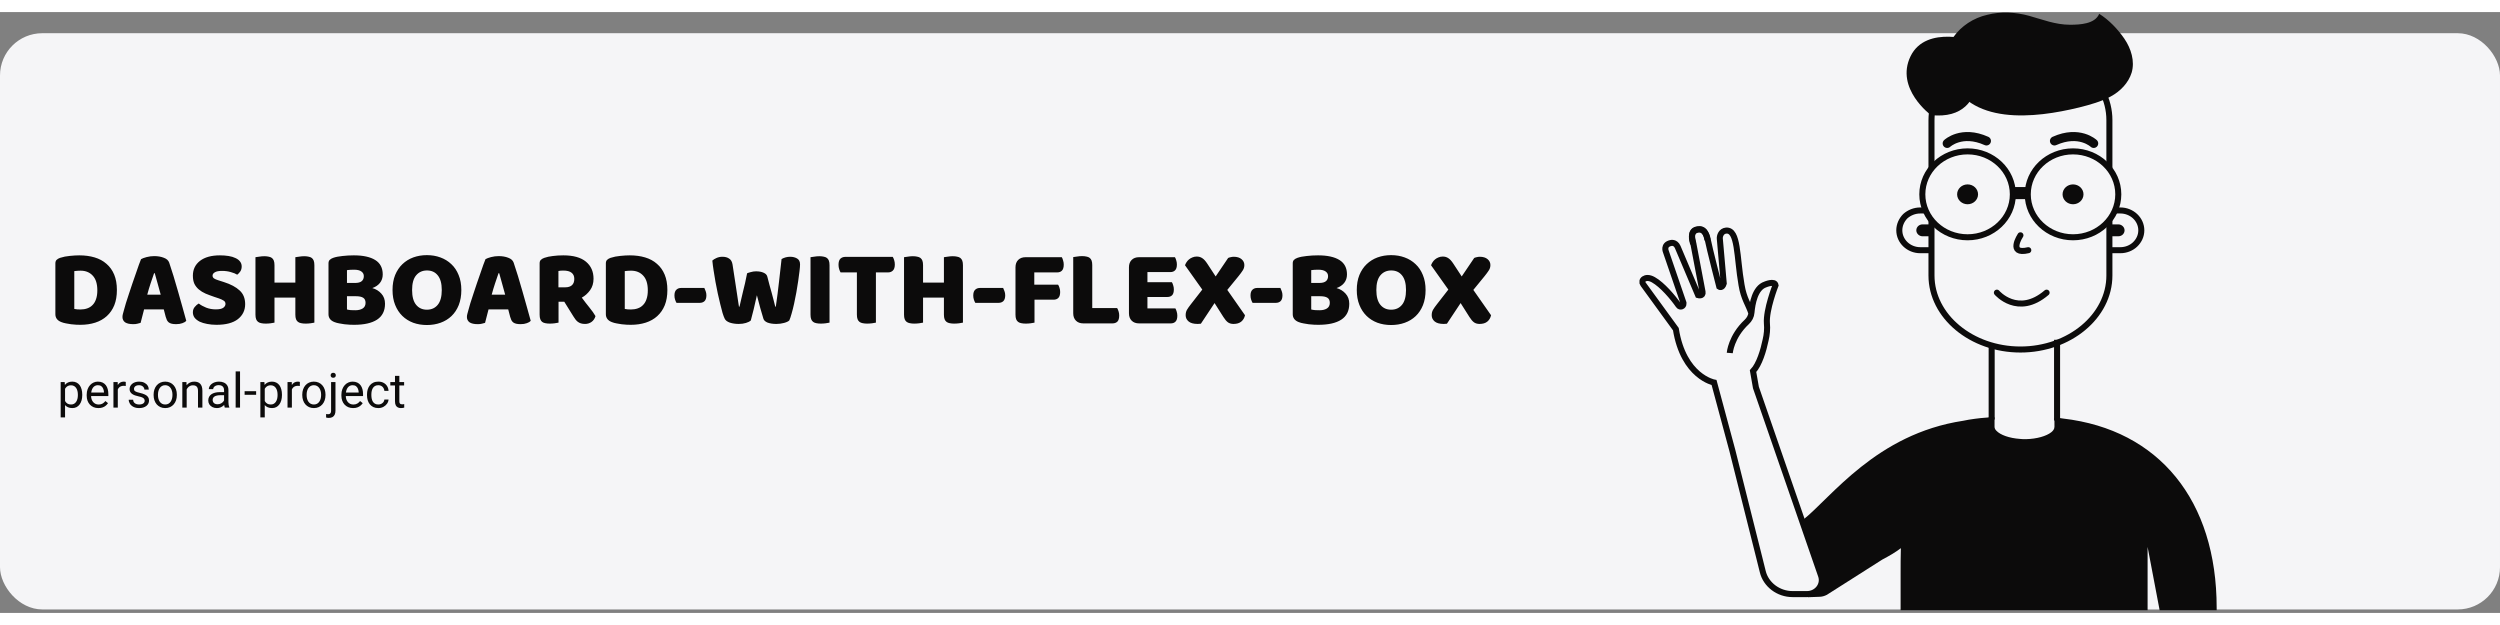 <svg width="828" height="207" viewBox="0 0 828 199" fill="none" xmlns="http://www.w3.org/2000/svg">
<rect x="0" y="0" width="828" height="199" fill="#808080" stroke="none"/>
<rect y="7" width="828" height="190.847" rx="14" fill="#F5F5F7"/>
<path d="M24.604 98.32C24.868 98.368 25.192 98.416 25.576 98.464C25.96 98.488 26.32 98.5 26.656 98.5C27.472 98.5 28.216 98.38 28.888 98.14C29.584 97.9 30.172 97.528 30.652 97.024C31.156 96.52 31.54 95.872 31.804 95.08C32.092 94.264 32.236 93.292 32.236 92.164C32.236 90.004 31.732 88.384 30.724 87.304C29.716 86.2 28.372 85.648 26.692 85.648C26.356 85.648 26.008 85.66 25.648 85.684C25.312 85.708 24.964 85.744 24.604 85.792V98.32ZM26.62 103.576C26.212 103.576 25.744 103.564 25.216 103.54C24.688 103.516 24.136 103.468 23.56 103.396C23.008 103.324 22.444 103.228 21.868 103.108C21.316 103.012 20.8 102.868 20.32 102.676C19 102.172 18.34 101.296 18.34 100.048V83.236C18.34 82.732 18.472 82.348 18.736 82.084C19.024 81.796 19.408 81.568 19.888 81.4C20.92 81.064 22.012 80.848 23.164 80.752C24.316 80.632 25.348 80.572 26.26 80.572C28.132 80.572 29.824 80.8 31.336 81.256C32.872 81.712 34.18 82.42 35.26 83.38C36.364 84.316 37.216 85.504 37.816 86.944C38.416 88.384 38.716 90.088 38.716 92.056C38.716 93.976 38.428 95.656 37.852 97.096C37.276 98.512 36.448 99.712 35.368 100.696C34.312 101.656 33.04 102.376 31.552 102.856C30.064 103.336 28.42 103.576 26.62 103.576ZM46.715 81.832C47.123 81.592 47.734 81.364 48.55 81.148C49.391 80.932 50.23 80.824 51.071 80.824C52.27 80.824 53.327 81.004 54.239 81.364C55.175 81.7 55.775 82.24 56.038 82.984C56.471 84.232 56.938 85.684 57.443 87.34C57.947 88.996 58.45 90.712 58.955 92.488C59.459 94.24 59.95 95.98 60.431 97.708C60.91 99.412 61.331 100.924 61.691 102.244C61.403 102.58 60.971 102.844 60.395 103.036C59.819 103.252 59.135 103.36 58.343 103.36C57.767 103.36 57.275 103.312 56.867 103.216C56.483 103.12 56.158 102.976 55.895 102.784C55.654 102.592 55.45 102.34 55.282 102.028C55.139 101.716 55.007 101.356 54.886 100.948L54.239 98.464H47.722C47.531 99.184 47.339 99.928 47.147 100.696C46.955 101.464 46.763 102.208 46.571 102.928C46.234 103.048 45.874 103.144 45.49 103.216C45.13 103.312 44.687 103.36 44.158 103.36C42.934 103.36 42.023 103.156 41.422 102.748C40.846 102.316 40.559 101.728 40.559 100.984C40.559 100.648 40.606 100.312 40.703 99.976C40.798 99.64 40.907 99.244 41.026 98.788C41.194 98.14 41.422 97.336 41.711 96.376C42.023 95.416 42.358 94.384 42.718 93.28C43.078 92.152 43.462 91 43.87 89.824C44.279 88.648 44.663 87.544 45.023 86.512C45.383 85.456 45.706 84.52 45.995 83.704C46.306 82.888 46.547 82.264 46.715 81.832ZM51.035 86.476C50.699 87.484 50.315 88.612 49.883 89.86C49.474 91.084 49.102 92.332 48.767 93.604H53.23C52.895 92.308 52.547 91.048 52.187 89.824C51.85 88.576 51.538 87.46 51.251 86.476H51.035ZM70.973 94.324C69.917 93.964 68.957 93.604 68.093 93.244C67.229 92.86 66.485 92.404 65.861 91.876C65.237 91.348 64.745 90.724 64.385 90.004C64.049 89.26 63.881 88.36 63.881 87.304C63.881 85.264 64.661 83.632 66.221 82.408C67.805 81.184 70.013 80.572 72.845 80.572C73.877 80.572 74.837 80.644 75.725 80.788C76.613 80.932 77.369 81.16 77.993 81.472C78.641 81.76 79.145 82.144 79.505 82.624C79.865 83.08 80.045 83.62 80.045 84.244C80.045 84.868 79.901 85.408 79.613 85.864C79.325 86.296 78.977 86.668 78.569 86.98C78.041 86.644 77.333 86.356 76.445 86.116C75.557 85.852 74.585 85.72 73.529 85.72C72.449 85.72 71.657 85.876 71.153 86.188C70.649 86.476 70.397 86.848 70.397 87.304C70.397 87.664 70.553 87.964 70.865 88.204C71.177 88.42 71.645 88.624 72.269 88.816L74.177 89.428C76.433 90.148 78.161 91.072 79.361 92.2C80.585 93.304 81.197 94.816 81.197 96.736C81.197 98.776 80.393 100.432 78.785 101.704C77.177 102.952 74.813 103.576 71.693 103.576C70.589 103.576 69.557 103.48 68.597 103.288C67.661 103.12 66.833 102.868 66.113 102.532C65.417 102.172 64.865 101.74 64.457 101.236C64.073 100.708 63.881 100.108 63.881 99.436C63.881 98.74 64.085 98.152 64.493 97.672C64.901 97.168 65.345 96.784 65.825 96.52C66.497 97.048 67.313 97.504 68.273 97.888C69.257 98.272 70.325 98.464 71.477 98.464C72.653 98.464 73.481 98.284 73.961 97.924C74.441 97.564 74.681 97.144 74.681 96.664C74.681 96.184 74.489 95.824 74.105 95.584C73.721 95.32 73.181 95.068 72.485 94.828L70.973 94.324ZM104.122 102.856C103.858 102.928 103.438 103 102.862 103.072C102.31 103.144 101.758 103.18 101.206 103.18C100.654 103.18 100.162 103.132 99.73 103.036C99.322 102.964 98.974 102.82 98.686 102.604C98.397 102.388 98.181 102.088 98.037 101.704C97.894 101.32 97.822 100.816 97.822 100.192V94.576H90.909V102.856C90.645 102.928 90.225 103 89.65 103.072C89.097 103.144 88.546 103.18 87.993 103.18C87.442 103.18 86.95 103.132 86.517 103.036C86.109 102.964 85.761 102.82 85.474 102.604C85.186 102.388 84.969 102.088 84.826 101.704C84.681 101.32 84.609 100.816 84.609 100.192V81.184C84.874 81.136 85.293 81.076 85.87 81.004C86.445 80.908 86.998 80.86 87.525 80.86C88.078 80.86 88.558 80.908 88.966 81.004C89.397 81.076 89.757 81.22 90.046 81.436C90.334 81.652 90.549 81.952 90.694 82.336C90.838 82.72 90.909 83.224 90.909 83.848V89.608H97.822V81.184C98.085 81.136 98.505 81.076 99.082 81.004C99.657 80.908 100.21 80.86 100.738 80.86C101.29 80.86 101.77 80.908 102.178 81.004C102.61 81.076 102.97 81.22 103.258 81.436C103.546 81.652 103.762 81.952 103.906 82.336C104.05 82.72 104.122 83.224 104.122 83.848V102.856ZM114.917 98.5C115.253 98.596 115.685 98.668 116.213 98.716C116.741 98.74 117.245 98.752 117.725 98.752C118.685 98.752 119.477 98.56 120.101 98.176C120.749 97.768 121.073 97.144 121.073 96.304C121.073 95.512 120.809 94.948 120.281 94.612C119.753 94.276 118.949 94.108 117.869 94.108H114.917V98.5ZM114.917 89.716H117.545C118.577 89.716 119.321 89.524 119.777 89.14C120.257 88.756 120.497 88.192 120.497 87.448C120.497 86.8 120.221 86.284 119.669 85.9C119.141 85.516 118.337 85.324 117.257 85.324C116.897 85.324 116.477 85.336 115.997 85.36C115.541 85.384 115.181 85.42 114.917 85.468V89.716ZM117.257 103.576C116.849 103.576 116.369 103.564 115.817 103.54C115.265 103.516 114.689 103.468 114.089 103.396C113.513 103.324 112.937 103.228 112.361 103.108C111.785 103.012 111.257 102.868 110.777 102.676C109.457 102.172 108.797 101.296 108.797 100.048V83.236C108.797 82.732 108.929 82.348 109.193 82.084C109.481 81.796 109.865 81.568 110.345 81.4C111.161 81.112 112.181 80.908 113.405 80.788C114.629 80.644 115.889 80.572 117.185 80.572C120.257 80.572 122.621 81.088 124.277 82.12C125.933 83.152 126.761 84.748 126.761 86.908C126.761 87.988 126.449 88.924 125.825 89.716C125.201 90.484 124.361 91.048 123.305 91.408C124.505 91.744 125.501 92.356 126.293 93.244C127.109 94.132 127.517 95.248 127.517 96.592C127.517 98.968 126.629 100.732 124.853 101.884C123.101 103.012 120.569 103.576 117.257 103.576ZM130.006 92.056C130.006 90.184 130.294 88.528 130.87 87.088C131.47 85.648 132.274 84.448 133.282 83.488C134.314 82.504 135.514 81.76 136.882 81.256C138.274 80.752 139.774 80.5 141.382 80.5C142.99 80.5 144.478 80.752 145.846 81.256C147.238 81.76 148.45 82.504 149.482 83.488C150.514 84.448 151.318 85.648 151.894 87.088C152.494 88.528 152.794 90.184 152.794 92.056C152.794 93.928 152.506 95.596 151.93 97.06C151.354 98.5 150.55 99.712 149.518 100.696C148.51 101.656 147.31 102.388 145.918 102.892C144.526 103.396 143.014 103.648 141.382 103.648C139.75 103.648 138.238 103.396 136.846 102.892C135.454 102.364 134.254 101.608 133.246 100.624C132.238 99.64 131.446 98.428 130.87 96.988C130.294 95.548 130.006 93.904 130.006 92.056ZM136.486 92.056C136.486 94.24 136.93 95.872 137.818 96.952C138.706 98.032 139.894 98.572 141.382 98.572C142.894 98.572 144.094 98.032 144.982 96.952C145.87 95.872 146.314 94.24 146.314 92.056C146.314 89.896 145.87 88.276 144.982 87.196C144.118 86.116 142.93 85.576 141.418 85.576C139.93 85.576 138.73 86.116 137.818 87.196C136.93 88.252 136.486 89.872 136.486 92.056ZM160.797 81.832C161.205 81.592 161.817 81.364 162.633 81.148C163.473 80.932 164.313 80.824 165.153 80.824C166.353 80.824 167.409 81.004 168.321 81.364C169.257 81.7 169.857 82.24 170.121 82.984C170.553 84.232 171.021 85.684 171.525 87.34C172.029 88.996 172.533 90.712 173.037 92.488C173.541 94.24 174.033 95.98 174.513 97.708C174.993 99.412 175.413 100.924 175.773 102.244C175.485 102.58 175.053 102.844 174.477 103.036C173.901 103.252 173.217 103.36 172.425 103.36C171.849 103.36 171.357 103.312 170.949 103.216C170.565 103.12 170.241 102.976 169.977 102.784C169.737 102.592 169.533 102.34 169.365 102.028C169.221 101.716 169.089 101.356 168.969 100.948L168.321 98.464H161.805C161.613 99.184 161.421 99.928 161.229 100.696C161.037 101.464 160.845 102.208 160.653 102.928C160.317 103.048 159.957 103.144 159.573 103.216C159.213 103.312 158.769 103.36 158.241 103.36C157.017 103.36 156.105 103.156 155.505 102.748C154.929 102.316 154.641 101.728 154.641 100.984C154.641 100.648 154.689 100.312 154.785 99.976C154.881 99.64 154.989 99.244 155.109 98.788C155.277 98.14 155.505 97.336 155.793 96.376C156.105 95.416 156.441 94.384 156.801 93.28C157.161 92.152 157.545 91 157.953 89.824C158.361 88.648 158.744 87.544 159.104 86.512C159.465 85.456 159.789 84.52 160.077 83.704C160.389 82.888 160.629 82.264 160.797 81.832ZM165.117 86.476C164.781 87.484 164.397 88.612 163.965 89.86C163.557 91.084 163.185 92.332 162.849 93.604H167.313C166.977 92.308 166.629 91.048 166.269 89.824C165.933 88.576 165.621 87.46 165.333 86.476H165.117ZM184.987 95.944V102.856C184.723 102.928 184.303 103 183.727 103.072C183.175 103.144 182.623 103.18 182.071 103.18C181.519 103.18 181.027 103.132 180.595 103.036C180.187 102.964 179.839 102.82 179.551 102.604C179.287 102.388 179.083 102.088 178.939 101.704C178.795 101.32 178.723 100.816 178.723 100.192V83.236C178.723 82.732 178.855 82.348 179.119 82.084C179.407 81.796 179.791 81.568 180.271 81.4C181.087 81.112 182.035 80.908 183.115 80.788C184.195 80.644 185.347 80.572 186.571 80.572C189.883 80.572 192.379 81.268 194.059 82.66C195.739 84.052 196.579 85.936 196.579 88.312C196.579 89.8 196.195 91.072 195.427 92.128C194.659 93.184 193.747 94 192.691 94.576C193.555 95.752 194.407 96.856 195.247 97.888C196.087 98.92 196.747 99.856 197.227 100.696C196.987 101.536 196.543 102.184 195.895 102.64C195.271 103.072 194.563 103.288 193.771 103.288C193.243 103.288 192.787 103.228 192.403 103.108C192.019 102.988 191.683 102.82 191.395 102.604C191.107 102.388 190.843 102.124 190.603 101.812C190.363 101.5 190.135 101.164 189.919 100.804L186.895 95.944H184.987ZM187.255 91.156C188.167 91.156 188.887 90.928 189.415 90.472C189.943 89.992 190.207 89.296 190.207 88.384C190.207 87.472 189.907 86.788 189.307 86.332C188.731 85.852 187.807 85.612 186.535 85.612C186.175 85.612 185.887 85.624 185.671 85.648C185.455 85.672 185.215 85.708 184.951 85.756V91.156H187.255ZM206.924 98.32C207.188 98.368 207.512 98.416 207.896 98.464C208.28 98.488 208.64 98.5 208.976 98.5C209.792 98.5 210.536 98.38 211.208 98.14C211.904 97.9 212.492 97.528 212.972 97.024C213.476 96.52 213.86 95.872 214.124 95.08C214.412 94.264 214.556 93.292 214.556 92.164C214.556 90.004 214.052 88.384 213.044 87.304C212.036 86.2 210.692 85.648 209.012 85.648C208.676 85.648 208.328 85.66 207.968 85.684C207.632 85.708 207.284 85.744 206.924 85.792V98.32ZM208.94 103.576C208.532 103.576 208.064 103.564 207.536 103.54C207.008 103.516 206.456 103.468 205.88 103.396C205.328 103.324 204.764 103.228 204.188 103.108C203.636 103.012 203.12 102.868 202.64 102.676C201.32 102.172 200.66 101.296 200.66 100.048V83.236C200.66 82.732 200.792 82.348 201.056 82.084C201.344 81.796 201.728 81.568 202.208 81.4C203.24 81.064 204.332 80.848 205.484 80.752C206.636 80.632 207.668 80.572 208.58 80.572C210.452 80.572 212.144 80.8 213.656 81.256C215.192 81.712 216.5 82.42 217.58 83.38C218.684 84.316 219.536 85.504 220.136 86.944C220.736 88.384 221.036 90.088 221.036 92.056C221.036 93.976 220.748 95.656 220.172 97.096C219.596 98.512 218.768 99.712 217.688 100.696C216.632 101.656 215.36 102.376 213.872 102.856C212.384 103.336 210.74 103.576 208.94 103.576ZM224.061 96.304C223.893 96.04 223.737 95.692 223.593 95.26C223.449 94.828 223.377 94.372 223.377 93.892C223.377 93.004 223.581 92.368 223.989 91.984C224.397 91.576 224.925 91.372 225.573 91.372H233.277C233.421 91.636 233.565 91.984 233.709 92.416C233.877 92.848 233.961 93.304 233.961 93.784C233.961 94.672 233.757 95.32 233.349 95.728C232.941 96.112 232.413 96.304 231.765 96.304H224.061ZM247.443 86.512C247.707 86.392 248.115 86.26 248.667 86.116C249.243 85.948 249.819 85.864 250.395 85.864C251.403 85.864 252.243 86.02 252.915 86.332C253.587 86.62 253.995 87.052 254.139 87.628C254.403 88.612 254.643 89.536 254.859 90.4C255.099 91.24 255.327 92.056 255.543 92.848C255.759 93.616 255.963 94.384 256.155 95.152C256.371 95.92 256.575 96.724 256.767 97.564H256.947C257.163 96.1 257.355 94.708 257.523 93.388C257.691 92.044 257.847 90.736 257.991 89.464C258.135 88.168 258.279 86.896 258.423 85.648C258.567 84.376 258.711 83.092 258.855 81.796C259.743 81.292 260.691 81.04 261.699 81.04C262.587 81.04 263.355 81.232 264.003 81.616C264.651 82 264.975 82.648 264.975 83.56C264.975 84.088 264.915 84.844 264.795 85.828C264.699 86.788 264.555 87.868 264.363 89.068C264.195 90.268 263.991 91.528 263.751 92.848C263.511 94.168 263.259 95.428 262.995 96.628C262.731 97.828 262.455 98.92 262.167 99.904C261.903 100.864 261.651 101.608 261.411 102.136C261.051 102.472 260.463 102.748 259.647 102.964C258.831 103.18 257.991 103.288 257.127 103.288C255.999 103.288 255.039 103.144 254.247 102.856C253.479 102.544 253.011 102.112 252.843 101.56C252.531 100.6 252.195 99.46 251.835 98.14C251.475 96.82 251.091 95.368 250.683 93.784C250.347 95.344 249.999 96.868 249.639 98.356C249.279 99.844 248.955 101.104 248.667 102.136C248.307 102.472 247.767 102.748 247.047 102.964C246.327 103.18 245.535 103.288 244.671 103.288C243.591 103.288 242.607 103.144 241.719 102.856C240.855 102.544 240.291 102.112 240.027 101.56C239.811 101.128 239.571 100.492 239.307 99.652C239.067 98.788 238.815 97.816 238.551 96.736C238.287 95.632 238.011 94.444 237.723 93.172C237.459 91.9 237.207 90.628 236.967 89.356C236.751 88.084 236.547 86.848 236.355 85.648C236.163 84.424 236.019 83.308 235.923 82.3C236.259 81.988 236.727 81.7 237.327 81.436C237.927 81.172 238.575 81.04 239.271 81.04C240.183 81.04 240.927 81.244 241.503 81.652C242.103 82.036 242.475 82.696 242.619 83.632C243.003 86.08 243.315 88.12 243.555 89.752C243.819 91.384 244.023 92.728 244.167 93.784C244.335 94.816 244.455 95.62 244.527 96.196C244.599 96.772 244.671 97.228 244.743 97.564H244.923C245.139 96.604 245.343 95.716 245.535 94.9C245.727 94.084 245.919 93.268 246.111 92.452C246.327 91.612 246.543 90.724 246.759 89.788C246.975 88.828 247.203 87.736 247.443 86.512ZM274.742 102.856C274.478 102.928 274.058 103 273.482 103.072C272.93 103.144 272.378 103.18 271.826 103.18C271.274 103.18 270.782 103.132 270.35 103.036C269.942 102.964 269.594 102.82 269.306 102.604C269.018 102.388 268.802 102.088 268.658 101.704C268.514 101.32 268.442 100.816 268.442 100.192V81.184C268.706 81.136 269.126 81.076 269.702 81.004C270.278 80.908 270.83 80.86 271.358 80.86C271.91 80.86 272.39 80.908 272.798 81.004C273.23 81.076 273.59 81.22 273.878 81.436C274.166 81.652 274.382 81.952 274.526 82.336C274.67 82.72 274.742 83.224 274.742 83.848V102.856ZM278.402 86.224C278.234 85.96 278.078 85.6 277.934 85.144C277.79 84.688 277.718 84.208 277.718 83.704C277.718 82.768 277.922 82.096 278.33 81.688C278.762 81.28 279.314 81.076 279.986 81.076H295.682C295.85 81.34 296.006 81.7 296.15 82.156C296.294 82.612 296.366 83.092 296.366 83.596C296.366 84.532 296.15 85.204 295.718 85.612C295.31 86.02 294.77 86.224 294.098 86.224H290.102V102.856C289.838 102.928 289.418 103 288.842 103.072C288.29 103.144 287.738 103.18 287.186 103.18C286.634 103.18 286.142 103.132 285.71 103.036C285.302 102.964 284.954 102.82 284.666 102.604C284.378 102.388 284.162 102.088 284.018 101.704C283.874 101.32 283.802 100.816 283.802 100.192V86.224H278.402ZM318.926 102.856C318.662 102.928 318.242 103 317.666 103.072C317.114 103.144 316.562 103.18 316.01 103.18C315.458 103.18 314.966 103.132 314.534 103.036C314.126 102.964 313.778 102.82 313.49 102.604C313.202 102.388 312.986 102.088 312.842 101.704C312.698 101.32 312.626 100.816 312.626 100.192V94.576H305.714V102.856C305.45 102.928 305.03 103 304.454 103.072C303.902 103.144 303.35 103.18 302.798 103.18C302.246 103.18 301.754 103.132 301.322 103.036C300.914 102.964 300.566 102.82 300.278 102.604C299.99 102.388 299.774 102.088 299.63 101.704C299.486 101.32 299.414 100.816 299.414 100.192V81.184C299.678 81.136 300.098 81.076 300.674 81.004C301.25 80.908 301.802 80.86 302.33 80.86C302.882 80.86 303.362 80.908 303.77 81.004C304.202 81.076 304.562 81.22 304.85 81.436C305.138 81.652 305.354 81.952 305.498 82.336C305.642 82.72 305.714 83.224 305.714 83.848V89.608H312.626V81.184C312.89 81.136 313.31 81.076 313.886 81.004C314.462 80.908 315.014 80.86 315.542 80.86C316.094 80.86 316.574 80.908 316.982 81.004C317.414 81.076 317.774 81.22 318.062 81.436C318.35 81.652 318.566 81.952 318.71 82.336C318.854 82.72 318.926 83.224 318.926 83.848V102.856ZM323.026 96.304C322.858 96.04 322.702 95.692 322.558 95.26C322.414 94.828 322.342 94.372 322.342 93.892C322.342 93.004 322.546 92.368 322.954 91.984C323.362 91.576 323.89 91.372 324.538 91.372H332.242C332.386 91.636 332.53 91.984 332.674 92.416C332.842 92.848 332.926 93.304 332.926 93.784C332.926 94.672 332.722 95.32 332.314 95.728C331.906 96.112 331.378 96.304 330.73 96.304H323.026ZM351.664 81.184C351.832 81.448 351.976 81.808 352.096 82.264C352.24 82.696 352.312 83.152 352.312 83.632C352.312 84.568 352.108 85.24 351.7 85.648C351.316 86.032 350.788 86.224 350.116 86.224H342.556V90.292H350.44C350.632 90.556 350.788 90.904 350.908 91.336C351.052 91.768 351.124 92.224 351.124 92.704C351.124 93.616 350.92 94.276 350.512 94.684C350.128 95.068 349.6 95.26 348.928 95.26H342.628V102.856C342.364 102.928 341.944 103 341.368 103.072C340.816 103.144 340.264 103.18 339.712 103.18C339.16 103.18 338.668 103.132 338.236 103.036C337.828 102.964 337.48 102.82 337.192 102.604C336.904 102.388 336.688 102.088 336.544 101.704C336.4 101.32 336.328 100.816 336.328 100.192V84.532C336.328 83.5 336.628 82.684 337.228 82.084C337.828 81.484 338.644 81.184 339.676 81.184H351.664ZM358.801 103.108C357.769 103.108 356.953 102.808 356.353 102.208C355.753 101.608 355.453 100.792 355.453 99.76V81.148C355.717 81.1 356.137 81.04 356.713 80.968C357.289 80.872 357.841 80.824 358.369 80.824C358.921 80.824 359.401 80.872 359.809 80.968C360.241 81.04 360.601 81.184 360.889 81.4C361.177 81.616 361.393 81.916 361.537 82.3C361.681 82.684 361.753 83.188 361.753 83.812V98.032H369.997C370.165 98.296 370.321 98.656 370.465 99.112C370.609 99.544 370.681 100 370.681 100.48C370.681 101.44 370.477 102.124 370.069 102.532C369.661 102.916 369.121 103.108 368.449 103.108H358.801ZM373.91 84.532C373.91 83.5 374.21 82.684 374.81 82.084C375.41 81.484 376.226 81.184 377.258 81.184H389.138C389.306 81.448 389.45 81.796 389.57 82.228C389.714 82.66 389.786 83.116 389.786 83.596C389.786 84.508 389.582 85.156 389.174 85.54C388.79 85.924 388.274 86.116 387.626 86.116H380.03V89.464H388.13C388.298 89.728 388.442 90.076 388.562 90.508C388.706 90.916 388.778 91.36 388.778 91.84C388.778 92.752 388.586 93.4 388.202 93.784C387.818 94.168 387.302 94.36 386.654 94.36H380.03V98.14H389.282C389.45 98.404 389.594 98.752 389.714 99.184C389.858 99.616 389.93 100.072 389.93 100.552C389.93 101.464 389.726 102.124 389.318 102.532C388.934 102.916 388.418 103.108 387.77 103.108H377.258C376.226 103.108 375.41 102.808 374.81 102.208C374.21 101.608 373.91 100.792 373.91 99.76V84.532ZM392.473 83.848C392.593 83.512 392.761 83.176 392.977 82.84C393.193 82.504 393.457 82.204 393.769 81.94C394.105 81.652 394.489 81.424 394.921 81.256C395.353 81.064 395.833 80.968 396.361 80.968C397.057 80.968 397.669 81.148 398.197 81.508C398.725 81.844 399.265 82.432 399.817 83.272L402.625 87.556L406.765 81.436C406.957 81.34 407.221 81.256 407.557 81.184C407.917 81.088 408.265 81.04 408.601 81.04C409.705 81.04 410.569 81.304 411.193 81.832C411.817 82.36 412.129 83.008 412.129 83.776C412.129 84.448 411.949 85.048 411.589 85.576C411.253 86.104 410.785 86.74 410.185 87.484L406.477 92.02L412.345 100.408C412.153 101.296 411.733 102.004 411.085 102.532C410.461 103.036 409.609 103.288 408.529 103.288C407.833 103.288 407.233 103.12 406.729 102.784C406.225 102.424 405.709 101.824 405.181 100.984L402.265 96.376L397.729 103.216C397.537 103.24 397.357 103.252 397.189 103.252C397.021 103.276 396.853 103.288 396.685 103.288C395.317 103.288 394.309 103.012 393.661 102.46C393.013 101.908 392.689 101.224 392.689 100.408C392.689 99.712 392.833 99.112 393.121 98.608C393.433 98.08 393.865 97.468 394.417 96.772L398.197 91.912L392.473 83.848ZM414.854 96.304C414.686 96.04 414.53 95.692 414.386 95.26C414.242 94.828 414.17 94.372 414.17 93.892C414.17 93.004 414.374 92.368 414.782 91.984C415.19 91.576 415.718 91.372 416.366 91.372H424.07C424.214 91.636 424.358 91.984 424.502 92.416C424.67 92.848 424.754 93.304 424.754 93.784C424.754 94.672 424.55 95.32 424.142 95.728C423.734 96.112 423.206 96.304 422.558 96.304H414.854ZM434.276 98.5C434.612 98.596 435.044 98.668 435.572 98.716C436.1 98.74 436.604 98.752 437.084 98.752C438.044 98.752 438.836 98.56 439.46 98.176C440.108 97.768 440.432 97.144 440.432 96.304C440.432 95.512 440.168 94.948 439.64 94.612C439.112 94.276 438.308 94.108 437.228 94.108H434.276V98.5ZM434.276 89.716H436.904C437.936 89.716 438.68 89.524 439.136 89.14C439.616 88.756 439.856 88.192 439.856 87.448C439.856 86.8 439.58 86.284 439.028 85.9C438.5 85.516 437.696 85.324 436.616 85.324C436.256 85.324 435.836 85.336 435.356 85.36C434.9 85.384 434.54 85.42 434.276 85.468V89.716ZM436.616 103.576C436.208 103.576 435.728 103.564 435.176 103.54C434.624 103.516 434.048 103.468 433.448 103.396C432.872 103.324 432.296 103.228 431.72 103.108C431.144 103.012 430.616 102.868 430.136 102.676C428.816 102.172 428.156 101.296 428.156 100.048V83.236C428.156 82.732 428.288 82.348 428.552 82.084C428.84 81.796 429.224 81.568 429.704 81.4C430.52 81.112 431.54 80.908 432.764 80.788C433.988 80.644 435.248 80.572 436.544 80.572C439.616 80.572 441.98 81.088 443.636 82.12C445.292 83.152 446.12 84.748 446.12 86.908C446.12 87.988 445.808 88.924 445.184 89.716C444.56 90.484 443.72 91.048 442.664 91.408C443.864 91.744 444.86 92.356 445.652 93.244C446.468 94.132 446.876 95.248 446.876 96.592C446.876 98.968 445.988 100.732 444.212 101.884C442.46 103.012 439.928 103.576 436.616 103.576ZM449.365 92.056C449.365 90.184 449.653 88.528 450.229 87.088C450.829 85.648 451.633 84.448 452.641 83.488C453.673 82.504 454.873 81.76 456.241 81.256C457.633 80.752 459.133 80.5 460.741 80.5C462.349 80.5 463.837 80.752 465.205 81.256C466.597 81.76 467.809 82.504 468.841 83.488C469.873 84.448 470.677 85.648 471.253 87.088C471.853 88.528 472.153 90.184 472.153 92.056C472.153 93.928 471.865 95.596 471.289 97.06C470.713 98.5 469.909 99.712 468.877 100.696C467.869 101.656 466.669 102.388 465.277 102.892C463.885 103.396 462.373 103.648 460.741 103.648C459.109 103.648 457.597 103.396 456.205 102.892C454.813 102.364 453.613 101.608 452.605 100.624C451.597 99.64 450.805 98.428 450.229 96.988C449.653 95.548 449.365 93.904 449.365 92.056ZM455.845 92.056C455.845 94.24 456.289 95.872 457.177 96.952C458.065 98.032 459.253 98.572 460.741 98.572C462.253 98.572 463.453 98.032 464.341 96.952C465.229 95.872 465.673 94.24 465.673 92.056C465.673 89.896 465.229 88.276 464.341 87.196C463.477 86.116 462.289 85.576 460.777 85.576C459.289 85.576 458.089 86.116 457.177 87.196C456.289 88.252 455.845 89.872 455.845 92.056ZM473.965 83.848C474.085 83.512 474.253 83.176 474.469 82.84C474.685 82.504 474.949 82.204 475.261 81.94C475.597 81.652 475.981 81.424 476.413 81.256C476.845 81.064 477.325 80.968 477.853 80.968C478.549 80.968 479.161 81.148 479.689 81.508C480.217 81.844 480.757 82.432 481.309 83.272L484.117 87.556L488.257 81.436C488.449 81.34 488.713 81.256 489.049 81.184C489.409 81.088 489.757 81.04 490.093 81.04C491.197 81.04 492.061 81.304 492.685 81.832C493.309 82.36 493.621 83.008 493.621 83.776C493.621 84.448 493.441 85.048 493.081 85.576C492.745 86.104 492.277 86.74 491.677 87.484L487.969 92.02L493.837 100.408C493.645 101.296 493.225 102.004 492.577 102.532C491.953 103.036 491.101 103.288 490.021 103.288C489.325 103.288 488.725 103.12 488.221 102.784C487.717 102.424 487.201 101.824 486.673 100.984L483.757 96.376L479.221 103.216C479.029 103.24 478.849 103.252 478.681 103.252C478.513 103.276 478.345 103.288 478.177 103.288C476.809 103.288 475.801 103.012 475.153 102.46C474.505 101.908 474.181 101.224 474.181 100.408C474.181 99.712 474.325 99.112 474.613 98.608C474.925 98.08 475.357 97.468 475.909 96.772L479.689 91.912L473.965 83.848Z" fill="#0C0B0B"/>
<path d="M21.547 124.172V134.25H20.094V122.547H21.422L21.547 124.172ZM27.242 126.703V126.867C27.242 127.482 27.169 128.052 27.023 128.578C26.878 129.099 26.664 129.552 26.383 129.938C26.107 130.323 25.766 130.622 25.359 130.836C24.953 131.049 24.487 131.156 23.961 131.156C23.424 131.156 22.951 131.068 22.539 130.891C22.128 130.714 21.779 130.456 21.492 130.117C21.206 129.779 20.977 129.372 20.805 128.898C20.638 128.424 20.523 127.891 20.461 127.297V126.422C20.523 125.797 20.641 125.237 20.812 124.742C20.984 124.247 21.211 123.826 21.492 123.477C21.779 123.122 22.125 122.854 22.531 122.672C22.938 122.484 23.406 122.391 23.938 122.391C24.469 122.391 24.94 122.495 25.352 122.703C25.763 122.906 26.109 123.198 26.391 123.578C26.672 123.958 26.883 124.414 27.023 124.945C27.169 125.471 27.242 126.057 27.242 126.703ZM25.789 126.867V126.703C25.789 126.281 25.745 125.885 25.656 125.516C25.568 125.141 25.43 124.812 25.242 124.531C25.06 124.245 24.826 124.021 24.539 123.859C24.253 123.693 23.912 123.609 23.516 123.609C23.151 123.609 22.833 123.672 22.562 123.797C22.297 123.922 22.07 124.091 21.883 124.305C21.695 124.513 21.542 124.753 21.422 125.023C21.307 125.289 21.221 125.565 21.164 125.852V127.875C21.268 128.24 21.414 128.583 21.602 128.906C21.789 129.224 22.039 129.482 22.352 129.68C22.664 129.872 23.057 129.969 23.531 129.969C23.922 129.969 24.258 129.888 24.539 129.727C24.826 129.56 25.06 129.333 25.242 129.047C25.43 128.76 25.568 128.432 25.656 128.062C25.745 127.688 25.789 127.289 25.789 126.867ZM32.594 131.156C32.005 131.156 31.471 131.057 30.992 130.859C30.518 130.656 30.109 130.372 29.766 130.008C29.427 129.643 29.167 129.211 28.984 128.711C28.802 128.211 28.711 127.664 28.711 127.07V126.742C28.711 126.055 28.812 125.443 29.016 124.906C29.219 124.365 29.495 123.906 29.844 123.531C30.193 123.156 30.588 122.872 31.031 122.68C31.474 122.487 31.932 122.391 32.406 122.391C33.01 122.391 33.531 122.495 33.969 122.703C34.411 122.911 34.773 123.203 35.055 123.578C35.336 123.948 35.544 124.385 35.68 124.891C35.815 125.391 35.883 125.938 35.883 126.531V127.18H29.57V126H34.438V125.891C34.417 125.516 34.339 125.151 34.203 124.797C34.073 124.443 33.865 124.151 33.578 123.922C33.292 123.693 32.901 123.578 32.406 123.578C32.078 123.578 31.776 123.648 31.5 123.789C31.224 123.924 30.987 124.128 30.789 124.398C30.591 124.669 30.438 125 30.328 125.391C30.219 125.781 30.164 126.232 30.164 126.742V127.07C30.164 127.471 30.219 127.849 30.328 128.203C30.443 128.552 30.607 128.859 30.82 129.125C31.039 129.391 31.302 129.599 31.609 129.75C31.922 129.901 32.276 129.977 32.672 129.977C33.182 129.977 33.615 129.872 33.969 129.664C34.323 129.456 34.633 129.177 34.898 128.828L35.773 129.523C35.591 129.799 35.359 130.062 35.078 130.312C34.797 130.562 34.45 130.766 34.039 130.922C33.633 131.078 33.151 131.156 32.594 131.156ZM39.016 123.875V131H37.57V122.547H38.977L39.016 123.875ZM41.656 122.5L41.648 123.844C41.529 123.818 41.414 123.802 41.305 123.797C41.2 123.786 41.081 123.781 40.945 123.781C40.612 123.781 40.318 123.833 40.062 123.938C39.807 124.042 39.591 124.188 39.414 124.375C39.237 124.562 39.096 124.786 38.992 125.047C38.893 125.302 38.828 125.583 38.797 125.891L38.391 126.125C38.391 125.615 38.44 125.135 38.539 124.688C38.643 124.24 38.802 123.844 39.016 123.5C39.229 123.151 39.5 122.88 39.828 122.688C40.161 122.49 40.557 122.391 41.016 122.391C41.12 122.391 41.24 122.404 41.375 122.43C41.51 122.451 41.604 122.474 41.656 122.5ZM47.914 128.758C47.914 128.549 47.867 128.357 47.773 128.18C47.685 127.997 47.5 127.833 47.219 127.688C46.943 127.536 46.526 127.406 45.969 127.297C45.5 127.198 45.075 127.081 44.695 126.945C44.32 126.81 44 126.646 43.734 126.453C43.474 126.26 43.273 126.034 43.133 125.773C42.992 125.513 42.922 125.208 42.922 124.859C42.922 124.526 42.995 124.211 43.141 123.914C43.292 123.617 43.503 123.354 43.773 123.125C44.05 122.896 44.38 122.716 44.766 122.586C45.151 122.456 45.581 122.391 46.055 122.391C46.732 122.391 47.31 122.51 47.789 122.75C48.268 122.99 48.635 123.31 48.891 123.711C49.146 124.107 49.273 124.547 49.273 125.031H47.828C47.828 124.797 47.758 124.57 47.617 124.352C47.482 124.128 47.281 123.943 47.016 123.797C46.755 123.651 46.435 123.578 46.055 123.578C45.654 123.578 45.328 123.641 45.078 123.766C44.833 123.885 44.654 124.039 44.539 124.227C44.43 124.414 44.375 124.612 44.375 124.82C44.375 124.977 44.401 125.117 44.453 125.242C44.51 125.362 44.609 125.474 44.75 125.578C44.891 125.677 45.089 125.771 45.344 125.859C45.599 125.948 45.925 126.036 46.32 126.125C47.013 126.281 47.583 126.469 48.031 126.688C48.479 126.906 48.812 127.174 49.031 127.492C49.25 127.81 49.359 128.195 49.359 128.648C49.359 129.018 49.281 129.357 49.125 129.664C48.974 129.971 48.753 130.237 48.461 130.461C48.175 130.68 47.831 130.852 47.43 130.977C47.034 131.096 46.589 131.156 46.094 131.156C45.349 131.156 44.719 131.023 44.203 130.758C43.688 130.492 43.297 130.148 43.031 129.727C42.766 129.305 42.633 128.859 42.633 128.391H44.086C44.107 128.786 44.221 129.102 44.43 129.336C44.638 129.565 44.893 129.729 45.195 129.828C45.497 129.922 45.797 129.969 46.094 129.969C46.49 129.969 46.82 129.917 47.086 129.812C47.357 129.708 47.562 129.565 47.703 129.383C47.844 129.201 47.914 128.992 47.914 128.758ZM50.875 126.867V126.688C50.875 126.078 50.964 125.513 51.141 124.992C51.318 124.466 51.573 124.01 51.906 123.625C52.24 123.234 52.643 122.932 53.117 122.719C53.591 122.5 54.122 122.391 54.711 122.391C55.305 122.391 55.839 122.5 56.312 122.719C56.792 122.932 57.198 123.234 57.531 123.625C57.87 124.01 58.128 124.466 58.305 124.992C58.482 125.513 58.57 126.078 58.57 126.688V126.867C58.57 127.477 58.482 128.042 58.305 128.562C58.128 129.083 57.87 129.539 57.531 129.93C57.198 130.315 56.794 130.617 56.32 130.836C55.852 131.049 55.32 131.156 54.727 131.156C54.133 131.156 53.599 131.049 53.125 130.836C52.651 130.617 52.245 130.315 51.906 129.93C51.573 129.539 51.318 129.083 51.141 128.562C50.964 128.042 50.875 127.477 50.875 126.867ZM52.32 126.688V126.867C52.32 127.289 52.37 127.688 52.469 128.062C52.568 128.432 52.716 128.76 52.914 129.047C53.117 129.333 53.37 129.56 53.672 129.727C53.974 129.888 54.325 129.969 54.727 129.969C55.122 129.969 55.469 129.888 55.766 129.727C56.068 129.56 56.318 129.333 56.516 129.047C56.714 128.76 56.862 128.432 56.961 128.062C57.065 127.688 57.117 127.289 57.117 126.867V126.688C57.117 126.271 57.065 125.878 56.961 125.508C56.862 125.133 56.711 124.802 56.508 124.516C56.31 124.224 56.06 123.995 55.758 123.828C55.461 123.661 55.112 123.578 54.711 123.578C54.315 123.578 53.966 123.661 53.664 123.828C53.367 123.995 53.117 124.224 52.914 124.516C52.716 124.802 52.568 125.133 52.469 125.508C52.37 125.878 52.32 126.271 52.32 126.688ZM61.828 124.352V131H60.383V122.547H61.75L61.828 124.352ZM61.484 126.453L60.883 126.43C60.888 125.852 60.974 125.318 61.141 124.828C61.307 124.333 61.542 123.904 61.844 123.539C62.146 123.174 62.505 122.893 62.922 122.695C63.344 122.492 63.81 122.391 64.32 122.391C64.737 122.391 65.112 122.448 65.445 122.562C65.779 122.672 66.062 122.849 66.297 123.094C66.537 123.339 66.719 123.656 66.844 124.047C66.969 124.432 67.031 124.904 67.031 125.461V131H65.578V125.445C65.578 125.003 65.513 124.648 65.383 124.383C65.253 124.112 65.062 123.917 64.812 123.797C64.562 123.672 64.255 123.609 63.891 123.609C63.531 123.609 63.203 123.685 62.906 123.836C62.615 123.987 62.362 124.195 62.148 124.461C61.94 124.727 61.776 125.031 61.656 125.375C61.542 125.714 61.484 126.073 61.484 126.453ZM74.211 129.555V125.203C74.211 124.87 74.143 124.581 74.008 124.336C73.878 124.086 73.68 123.893 73.414 123.758C73.148 123.622 72.82 123.555 72.43 123.555C72.065 123.555 71.745 123.617 71.469 123.742C71.198 123.867 70.984 124.031 70.828 124.234C70.677 124.438 70.602 124.656 70.602 124.891H69.156C69.156 124.589 69.234 124.289 69.391 123.992C69.547 123.695 69.771 123.427 70.062 123.188C70.359 122.943 70.713 122.75 71.125 122.609C71.542 122.464 72.005 122.391 72.516 122.391C73.13 122.391 73.672 122.495 74.141 122.703C74.615 122.911 74.984 123.227 75.25 123.648C75.521 124.065 75.656 124.589 75.656 125.219V129.156C75.656 129.438 75.68 129.737 75.727 130.055C75.779 130.372 75.854 130.646 75.953 130.875V131H74.445C74.372 130.833 74.315 130.612 74.273 130.336C74.232 130.055 74.211 129.794 74.211 129.555ZM74.461 125.875L74.477 126.891H73.016C72.604 126.891 72.237 126.924 71.914 126.992C71.591 127.055 71.32 127.151 71.102 127.281C70.883 127.411 70.716 127.576 70.602 127.773C70.487 127.966 70.43 128.193 70.43 128.453C70.43 128.719 70.49 128.961 70.609 129.18C70.729 129.398 70.909 129.573 71.148 129.703C71.393 129.828 71.693 129.891 72.047 129.891C72.49 129.891 72.88 129.797 73.219 129.609C73.557 129.422 73.826 129.193 74.023 128.922C74.227 128.651 74.336 128.388 74.352 128.133L74.969 128.828C74.932 129.047 74.833 129.289 74.672 129.555C74.51 129.82 74.294 130.076 74.023 130.32C73.758 130.56 73.44 130.76 73.07 130.922C72.706 131.078 72.294 131.156 71.836 131.156C71.263 131.156 70.76 131.044 70.328 130.82C69.901 130.596 69.568 130.297 69.328 129.922C69.094 129.542 68.977 129.117 68.977 128.648C68.977 128.195 69.065 127.797 69.242 127.453C69.419 127.104 69.674 126.815 70.008 126.586C70.341 126.352 70.742 126.174 71.211 126.055C71.68 125.935 72.203 125.875 72.781 125.875H74.461ZM79.5 119V131H78.047V119H79.5ZM84.828 125.57V126.758H81.016V125.57H84.828ZM87.688 124.172V134.25H86.234V122.547H87.562L87.688 124.172ZM93.383 126.703V126.867C93.383 127.482 93.31 128.052 93.164 128.578C93.018 129.099 92.805 129.552 92.523 129.938C92.247 130.323 91.906 130.622 91.5 130.836C91.094 131.049 90.628 131.156 90.102 131.156C89.565 131.156 89.091 131.068 88.68 130.891C88.268 130.714 87.919 130.456 87.633 130.117C87.346 129.779 87.117 129.372 86.945 128.898C86.779 128.424 86.664 127.891 86.602 127.297V126.422C86.664 125.797 86.781 125.237 86.953 124.742C87.125 124.247 87.352 123.826 87.633 123.477C87.919 123.122 88.266 122.854 88.672 122.672C89.078 122.484 89.547 122.391 90.078 122.391C90.609 122.391 91.081 122.495 91.492 122.703C91.904 122.906 92.25 123.198 92.531 123.578C92.812 123.958 93.023 124.414 93.164 124.945C93.31 125.471 93.383 126.057 93.383 126.703ZM91.93 126.867V126.703C91.93 126.281 91.885 125.885 91.797 125.516C91.708 125.141 91.57 124.812 91.383 124.531C91.201 124.245 90.966 124.021 90.68 123.859C90.393 123.693 90.052 123.609 89.656 123.609C89.292 123.609 88.974 123.672 88.703 123.797C88.438 123.922 88.211 124.091 88.023 124.305C87.836 124.513 87.682 124.753 87.562 125.023C87.448 125.289 87.362 125.565 87.305 125.852V127.875C87.409 128.24 87.555 128.583 87.742 128.906C87.93 129.224 88.18 129.482 88.492 129.68C88.805 129.872 89.198 129.969 89.672 129.969C90.062 129.969 90.398 129.888 90.68 129.727C90.966 129.56 91.201 129.333 91.383 129.047C91.57 128.76 91.708 128.432 91.797 128.062C91.885 127.688 91.93 127.289 91.93 126.867ZM96.672 123.875V131H95.227V122.547H96.633L96.672 123.875ZM99.312 122.5L99.305 123.844C99.185 123.818 99.07 123.802 98.961 123.797C98.857 123.786 98.737 123.781 98.602 123.781C98.268 123.781 97.974 123.833 97.719 123.938C97.463 124.042 97.247 124.188 97.07 124.375C96.893 124.562 96.753 124.786 96.648 125.047C96.549 125.302 96.484 125.583 96.453 125.891L96.047 126.125C96.047 125.615 96.096 125.135 96.195 124.688C96.299 124.24 96.458 123.844 96.672 123.5C96.885 123.151 97.156 122.88 97.484 122.688C97.818 122.49 98.213 122.391 98.672 122.391C98.776 122.391 98.896 122.404 99.031 122.43C99.167 122.451 99.26 122.474 99.312 122.5ZM100.109 126.867V126.688C100.109 126.078 100.198 125.513 100.375 124.992C100.552 124.466 100.807 124.01 101.141 123.625C101.474 123.234 101.878 122.932 102.352 122.719C102.826 122.5 103.357 122.391 103.945 122.391C104.539 122.391 105.073 122.5 105.547 122.719C106.026 122.932 106.432 123.234 106.766 123.625C107.104 124.01 107.362 124.466 107.539 124.992C107.716 125.513 107.805 126.078 107.805 126.688V126.867C107.805 127.477 107.716 128.042 107.539 128.562C107.362 129.083 107.104 129.539 106.766 129.93C106.432 130.315 106.029 130.617 105.555 130.836C105.086 131.049 104.555 131.156 103.961 131.156C103.367 131.156 102.833 131.049 102.359 130.836C101.885 130.617 101.479 130.315 101.141 129.93C100.807 129.539 100.552 129.083 100.375 128.562C100.198 128.042 100.109 127.477 100.109 126.867ZM101.555 126.688V126.867C101.555 127.289 101.604 127.688 101.703 128.062C101.802 128.432 101.951 128.76 102.148 129.047C102.352 129.333 102.604 129.56 102.906 129.727C103.208 129.888 103.56 129.969 103.961 129.969C104.357 129.969 104.703 129.888 105 129.727C105.302 129.56 105.552 129.333 105.75 129.047C105.948 128.76 106.096 128.432 106.195 128.062C106.299 127.688 106.352 127.289 106.352 126.867V126.688C106.352 126.271 106.299 125.878 106.195 125.508C106.096 125.133 105.945 124.802 105.742 124.516C105.544 124.224 105.294 123.995 104.992 123.828C104.695 123.661 104.346 123.578 103.945 123.578C103.549 123.578 103.201 123.661 102.898 123.828C102.602 123.995 102.352 124.224 102.148 124.516C101.951 124.802 101.802 125.133 101.703 125.508C101.604 125.878 101.555 126.271 101.555 126.688ZM109.656 122.547H111.109V132.008C111.109 132.523 111.026 132.961 110.859 133.32C110.698 133.68 110.453 133.951 110.125 134.133C109.802 134.32 109.393 134.414 108.898 134.414C108.768 134.414 108.617 134.401 108.445 134.375C108.268 134.349 108.12 134.318 108 134.281L108.008 133.117C108.107 133.138 108.219 133.154 108.344 133.164C108.469 133.18 108.578 133.188 108.672 133.188C108.885 133.188 109.065 133.148 109.211 133.07C109.357 132.992 109.466 132.867 109.539 132.695C109.617 132.523 109.656 132.294 109.656 132.008V122.547ZM109.508 120.305C109.508 120.07 109.581 119.872 109.727 119.711C109.872 119.549 110.083 119.469 110.359 119.469C110.641 119.469 110.854 119.549 111 119.711C111.146 119.872 111.219 120.07 111.219 120.305C111.219 120.529 111.146 120.721 111 120.883C110.854 121.039 110.641 121.117 110.359 121.117C110.083 121.117 109.872 121.039 109.727 120.883C109.581 120.721 109.508 120.529 109.508 120.305ZM116.953 131.156C116.365 131.156 115.831 131.057 115.352 130.859C114.878 130.656 114.469 130.372 114.125 130.008C113.786 129.643 113.526 129.211 113.344 128.711C113.161 128.211 113.07 127.664 113.07 127.07V126.742C113.07 126.055 113.172 125.443 113.375 124.906C113.578 124.365 113.854 123.906 114.203 123.531C114.552 123.156 114.948 122.872 115.391 122.68C115.833 122.487 116.292 122.391 116.766 122.391C117.37 122.391 117.891 122.495 118.328 122.703C118.771 122.911 119.133 123.203 119.414 123.578C119.695 123.948 119.904 124.385 120.039 124.891C120.174 125.391 120.242 125.938 120.242 126.531V127.18H113.93V126H118.797V125.891C118.776 125.516 118.698 125.151 118.562 124.797C118.432 124.443 118.224 124.151 117.938 123.922C117.651 123.693 117.26 123.578 116.766 123.578C116.438 123.578 116.135 123.648 115.859 123.789C115.583 123.924 115.346 124.128 115.148 124.398C114.951 124.669 114.797 125 114.688 125.391C114.578 125.781 114.523 126.232 114.523 126.742V127.07C114.523 127.471 114.578 127.849 114.688 128.203C114.802 128.552 114.966 128.859 115.18 129.125C115.398 129.391 115.661 129.599 115.969 129.75C116.281 129.901 116.635 129.977 117.031 129.977C117.542 129.977 117.974 129.872 118.328 129.664C118.682 129.456 118.992 129.177 119.258 128.828L120.133 129.523C119.951 129.799 119.719 130.062 119.438 130.312C119.156 130.562 118.81 130.766 118.398 130.922C117.992 131.078 117.51 131.156 116.953 131.156ZM125.312 129.969C125.656 129.969 125.974 129.898 126.266 129.758C126.557 129.617 126.797 129.424 126.984 129.18C127.172 128.93 127.279 128.646 127.305 128.328H128.68C128.654 128.828 128.484 129.294 128.172 129.727C127.865 130.154 127.461 130.5 126.961 130.766C126.461 131.026 125.911 131.156 125.312 131.156C124.677 131.156 124.122 131.044 123.648 130.82C123.18 130.596 122.789 130.289 122.477 129.898C122.169 129.508 121.938 129.06 121.781 128.555C121.63 128.044 121.555 127.505 121.555 126.938V126.609C121.555 126.042 121.63 125.505 121.781 125C121.938 124.49 122.169 124.039 122.477 123.648C122.789 123.258 123.18 122.951 123.648 122.727C124.122 122.503 124.677 122.391 125.312 122.391C125.974 122.391 126.552 122.526 127.047 122.797C127.542 123.062 127.93 123.427 128.211 123.891C128.497 124.349 128.654 124.87 128.68 125.453H127.305C127.279 125.104 127.18 124.789 127.008 124.508C126.841 124.227 126.612 124.003 126.32 123.836C126.034 123.664 125.698 123.578 125.312 123.578C124.87 123.578 124.497 123.667 124.195 123.844C123.898 124.016 123.661 124.25 123.484 124.547C123.312 124.839 123.188 125.164 123.109 125.523C123.036 125.878 123 126.24 123 126.609V126.938C123 127.307 123.036 127.672 123.109 128.031C123.182 128.391 123.305 128.716 123.477 129.008C123.654 129.299 123.891 129.534 124.188 129.711C124.49 129.883 124.865 129.969 125.312 129.969ZM133.844 122.547V123.656H129.273V122.547H133.844ZM130.82 120.492H132.266V128.906C132.266 129.193 132.31 129.409 132.398 129.555C132.487 129.701 132.602 129.797 132.742 129.844C132.883 129.891 133.034 129.914 133.195 129.914C133.315 129.914 133.44 129.904 133.57 129.883C133.706 129.857 133.807 129.836 133.875 129.82L133.883 131C133.768 131.036 133.617 131.07 133.43 131.102C133.247 131.138 133.026 131.156 132.766 131.156C132.411 131.156 132.086 131.086 131.789 130.945C131.492 130.805 131.255 130.57 131.078 130.242C130.906 129.909 130.82 129.461 130.82 128.898V120.492Z" fill="#0C0B0B"/>
<g clip-path="url(#clip0_1_333)">
<path d="M645.34 20.806C652.012 37.746 673.849 35.197 688.667 31.579C692.22 30.674 695.859 29.687 699.066 27.96C702.272 26.233 704.958 23.437 705.998 20.066C707.125 16.283 705.825 12.089 703.572 8.799C701.492 5.757 698.459 2.549 695.253 0.576C693.866 3.947 688.927 4.194 685.547 4.194C680.781 4.194 676.449 2.467 672.029 1.234C667.523 -1.00594e-05 662.671 -0.247 658.164 0.905C649.066 2.96 641.787 11.76 645.34 20.806Z" fill="#0C0B0B"/>
<path d="M658.944 134.209C658.684 134.209 658.598 134.209 658.424 134.292L658.944 134.209Z" fill="#0C0B0B"/>
<path d="M658.944 134.209C658.684 134.209 658.598 134.209 658.424 134.292L658.944 134.209Z" fill="#0C0B0B"/>
<path d="M639.707 51.727V35.855C639.707 22.368 652.965 11.349 669.17 11.349C677.229 11.349 684.594 14.062 689.967 18.503C695.34 22.944 698.632 29.029 698.632 35.773V51.644" stroke="#0C0B0B" stroke-width="2" stroke-miterlimit="10"/>
<path d="M698.632 68.914V87.253C698.632 100.739 685.374 111.759 669.17 111.759C652.965 111.759 639.707 100.739 639.707 87.253V68.914" stroke="#0C0B0B" stroke-width="2" stroke-miterlimit="10"/>
<path d="M651.665 74.588C659.945 74.588 666.657 68.219 666.657 60.361C666.657 52.504 659.945 46.135 651.665 46.135C643.386 46.135 636.674 52.504 636.674 60.361C636.674 68.219 643.386 74.588 651.665 74.588Z" stroke="#0C0B0B" stroke-width="2" stroke-miterlimit="10"/>
<path d="M686.587 74.588C694.867 74.588 701.579 68.219 701.579 60.361C701.579 52.504 694.867 46.135 686.587 46.135C678.308 46.135 671.596 52.504 671.596 60.361C671.596 68.219 678.308 74.588 686.587 74.588Z" stroke="#0C0B0B" stroke-width="2" stroke-miterlimit="10"/>
<path d="M666.57 59.95H671.769" stroke="#0C0B0B" stroke-width="4" stroke-miterlimit="10"/>
<path d="M681.215 109.539H681.302V135.279" stroke="#0C0B0B" stroke-width="2" stroke-miterlimit="10"/>
<path d="M659.638 134.95V110.197" stroke="#0C0B0B" stroke-width="2" stroke-miterlimit="10"/>
<path d="M651.665 63.651C653.58 63.651 655.132 62.178 655.132 60.361C655.132 58.545 653.58 57.072 651.665 57.072C649.751 57.072 648.199 58.545 648.199 60.361C648.199 62.178 649.751 63.651 651.665 63.651Z" fill="#0C0B0B"/>
<path d="M686.587 63.651C688.502 63.651 690.054 62.178 690.054 60.361C690.054 58.545 688.502 57.072 686.587 57.072C684.673 57.072 683.121 58.545 683.121 60.361C683.121 62.178 684.673 63.651 686.587 63.651Z" fill="#0C0B0B"/>
<path d="M637.714 65.707H635.981C634.074 65.707 632.341 66.447 631.041 67.598C629.828 68.832 629.048 70.476 629.048 72.286C629.048 75.904 632.168 78.865 635.981 78.865H639.447" stroke="#0C0B0B" stroke-width="2" stroke-miterlimit="10"/>
<path d="M700.539 65.707H702.272C706.085 65.707 709.204 68.667 709.204 72.286C709.204 74.095 708.424 75.74 707.125 76.973C705.911 78.124 704.178 78.865 702.272 78.865H698.806" stroke="#0C0B0B" stroke-width="2" stroke-miterlimit="10"/>
<path d="M639.534 70.312V74.259H636.761C635.634 74.259 634.681 73.355 634.681 72.286C634.681 71.71 634.941 71.216 635.288 70.888C635.634 70.559 636.154 70.312 636.761 70.312H639.534V70.312Z" fill="#0C0B0B"/>
<path d="M698.806 74.259V70.312H701.579C702.705 70.312 703.658 71.217 703.658 72.286C703.658 72.861 703.398 73.355 703.052 73.684C702.705 74.013 702.185 74.259 701.579 74.259H698.806V74.259Z" fill="#0C0B0B"/>
<path d="M669.17 73.93C669.17 73.93 664.837 80.509 671.769 78.865" stroke="#0C0B0B" stroke-width="2" stroke-miterlimit="10" stroke-linecap="round"/>
<path d="M661.371 92.927C661.371 92.927 668.303 101.068 677.835 92.927" stroke="#0C0B0B" stroke-width="2" stroke-miterlimit="10" stroke-linecap="round"/>
<path d="M644.906 43.503C644.906 43.503 649.672 38.98 657.905 42.681" stroke="#0C0B0B" stroke-width="3" stroke-miterlimit="10" stroke-linecap="round"/>
<path d="M693.433 43.503C693.433 43.503 688.667 38.98 680.435 42.681" stroke="#0C0B0B" stroke-width="3" stroke-miterlimit="10" stroke-linecap="round"/>
<path d="M639.534 34.128C639.534 34.128 627.575 25.329 632.775 14.638C637.974 3.947 654.438 9.704 654.438 9.704C654.438 9.704 661.024 36.348 639.534 34.128Z" fill="#0C0B0B"/>
<path d="M580.088 99.835C579.048 96.628 577.575 95.066 576.795 90.378C575.149 81.003 575.756 72.04 571.683 72.368C570.036 72.533 569.516 74.178 569.603 75.082L570.903 89.885C570.383 91.612 569.43 90.954 569.43 90.954C569.43 90.954 566.05 77.796 565.617 75.411C565.184 73.109 563.971 71.793 562.324 71.957C559.464 72.204 560.591 75.493 560.851 76.727L563.884 92.681C564.144 94.243 562.411 93.75 562.411 93.75L555.652 77.796C554.872 76.069 553.399 76.48 553.399 76.48C550.712 77.056 551.752 79.359 551.752 79.359L557.558 96.299C557.558 96.382 557.558 96.464 557.558 96.546C557.645 97.451 556.432 97.944 555.912 97.122C554.092 94.49 550.539 90.296 547.593 88.651C546.12 87.829 545.08 87.993 544.473 88.405C543.867 88.816 543.78 89.556 544.213 90.132L555.045 105.016C557.558 120.806 567.697 122.697 567.697 122.697L573.763 145.23L582.688 180.756L583.815 185.279C584.854 189.637 589.014 192.762 593.693 192.762H598.459C601.839 192.762 604.178 189.637 603.139 186.677L581.561 124.342L580.608 118.914C582.688 116.694 584.074 112.006 584.768 108.635C585.201 106.825 585.374 104.934 585.201 103.125C584.854 98.602 588.061 90.46 588.061 90.46C587.801 88.898 584.681 90.214 584.681 90.214C581.215 91.365 580.348 96.628 580.088 99.507C580.002 100.74 579.395 101.809 578.529 102.631C573.329 107.483 572.896 112.911 572.896 112.911" stroke="#0C0B0B" stroke-width="2" stroke-miterlimit="10"/>
<path d="M565.53 75.493C565.097 73.19 564.317 71.463 562.237 72.039C559.464 72.779 560.504 75.575 560.764 76.809" stroke="#0C0B0B" stroke-width="2" stroke-miterlimit="10"/>
<path d="M734.161 197.285V198.107H715.27L711.284 177.137V198.107H629.482V186.183C629.482 183.304 629.482 180.426 629.568 177.548C627.749 178.946 625.756 180.097 623.416 181.331L605.305 192.844C605.218 192.926 605.132 192.926 605.045 193.008C604.265 193.42 603.399 193.666 602.445 193.666L598.679 193.802C598.679 193.802 602.705 192.35 603.659 188.732L597.159 168.173C606.431 160.854 621.423 139.719 650.192 135.361C651.405 135.114 652.705 134.867 654.092 134.703C655.392 134.538 656.691 134.374 658.164 134.292L659.118 134.209V134.374L658.598 134.456C658.771 134.456 658.858 134.456 659.031 134.374H659.118C659.291 134.374 659.464 134.374 659.638 134.292H659.724L660.591 134.209V137.334C660.591 137.746 660.764 138.239 661.197 138.65C662.497 140.048 665.444 141.117 668.996 141.364C669.603 141.446 670.21 141.446 670.816 141.446C670.903 141.446 670.989 141.446 670.989 141.446H671.076C674.542 141.364 677.749 140.459 679.395 139.144C679.915 138.732 680.435 138.157 680.435 137.334V134.456L681.301 134.621H681.475C681.735 134.621 681.908 134.703 682.168 134.703V134.456L683.294 134.621C715.097 138.321 734.161 161.759 734.161 197.285Z" fill="#0C0B0B"/>
<path d="M605.218 192.762L604.958 192.926C605.045 192.926 605.132 192.844 605.218 192.762Z" fill="#0C0B0B"/>
</g>
<defs>
<clipPath id="clip0_1_333">
<rect width="191.161" height="198.107" fill="white" transform="translate(543)"/>
</clipPath>
</defs>
</svg>
